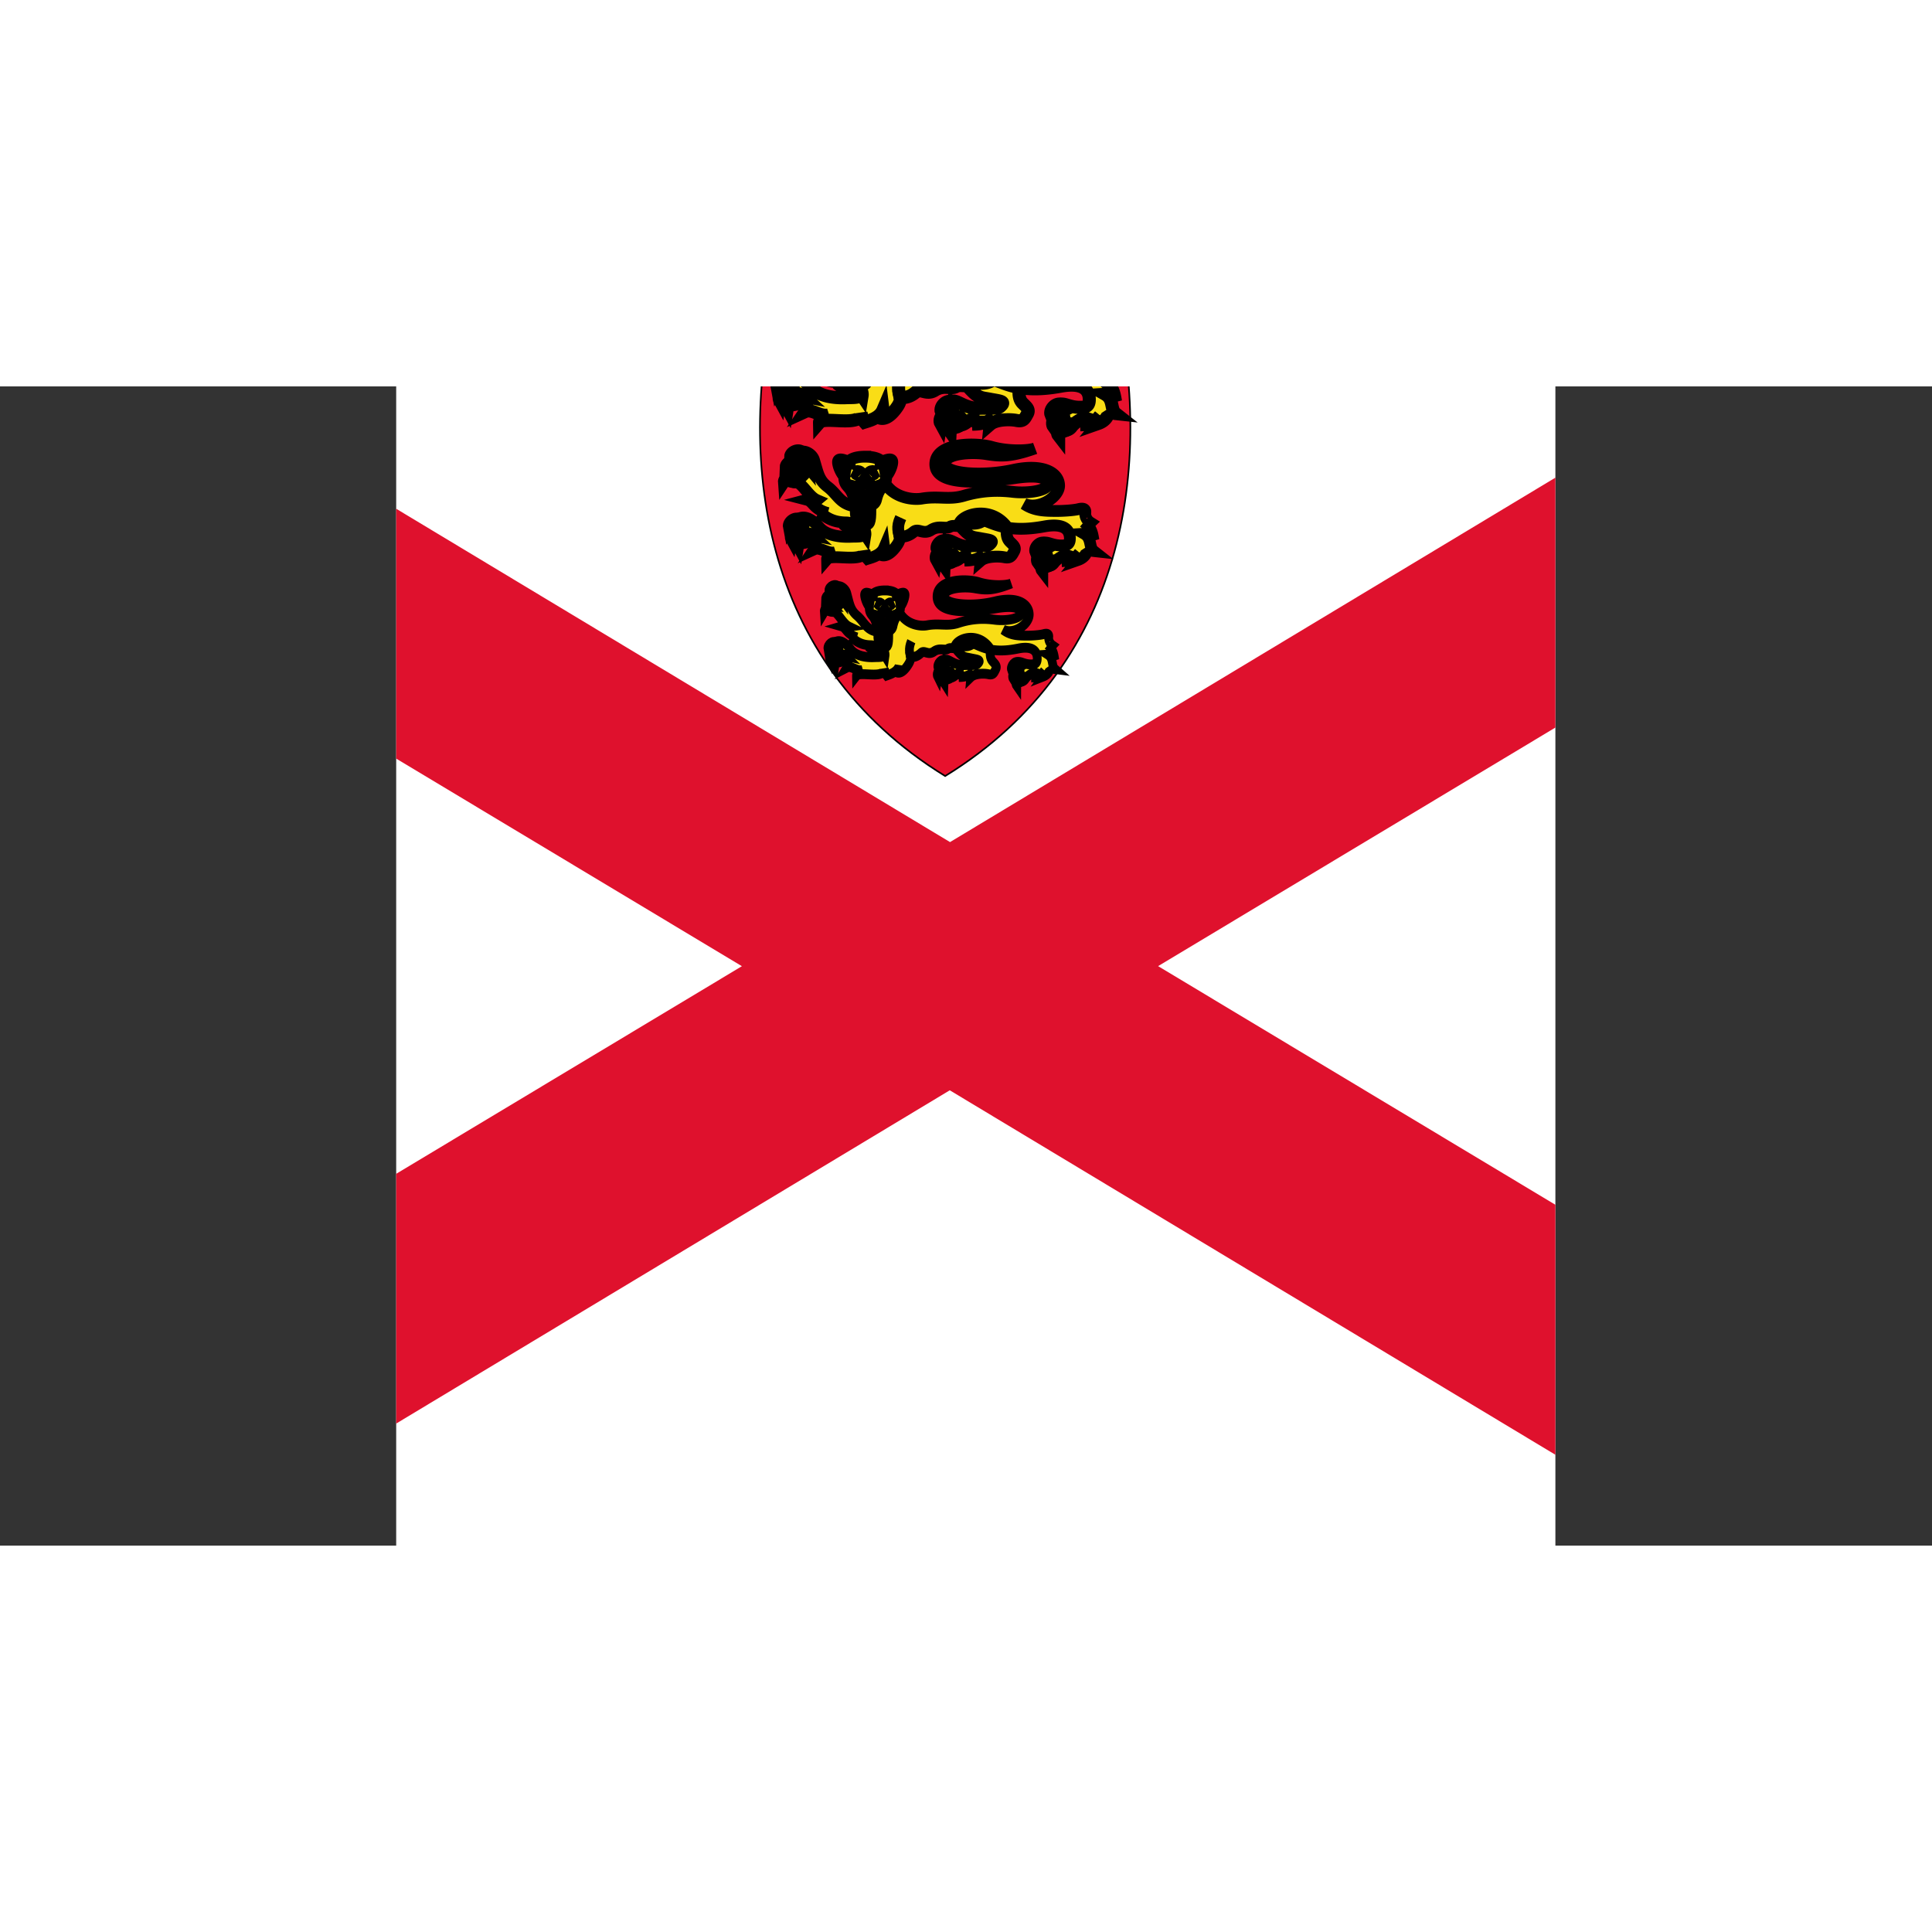 <svg xmlns="http://www.w3.org/2000/svg" xmlns:xlink="http://www.w3.org/1999/xlink" height="512" width="512" viewBox="0,0 30,18"><rect x="0" y="0" width="30" height="18" fill="#333333" stroke="none"/><defs><clipPath id="a"><path fill-opacity=".67" d="M6.152 0h18v18h-18z"/></clipPath></defs><g clip-path="url(#a)"><path fill="#fff" d="M-10.254-6h50.01v30.006h-50.01z"/><path d="M-10.254-6v1.927L11.52 9.003-10.254 22.08v1.926h3.282l21.72-13.076 21.727 13.076h3.28V22.08L17.983 9.002 39.756-4.073V-6h-3.284L14.752 7.076-6.973-6h-3.284z" fill-rule="evenodd" fill="#df112d"/><g transform="matrix(.203 0 0 .203 -9.649 -6.038)"><path d="M132.66 22.233c3.156 12.778 1.425 28.56-12.83 37.316-14.254-8.758-15.985-24.54-12.828-37.318 3.36-3.055 18.632-4.938 25.658 0z" stroke="#000" stroke-width=".125" fill="#e8112d"/><path d="M119.81 19.667c5.226 0 10.093 1.383 12.962 3.176.563-4.405 2.56-8.81 4.918-12.142-2.46-.05-3.56 1.258-3.586 2.615-.615-1.742-3.023-1.64-3.766-.69 2.69 1.817.615 5.045-1.818 4.38-1.143-.314-1.747-1.11-1.96-2.268a1.322 1.322 0 1 0-.565-.088c-.77 1.255-2.148 1.63-3.136 1.355-1.283-.36-1.82-1.512-1.82-2.536 0-2.665 2.56-3.075 3.33-2.614-.05-1.793-2.87-3.227-3.74-1.742.972-1.742.92-4.2-.82-5.84-1.74 1.64-1.794 4.098-.82 5.84-.87-1.485-3.69-.05-3.74 1.742.77-.46 3.33-.05 3.33 2.613 0 1.023-.538 2.176-1.82 2.535-.987.276-2.366-.1-3.136-1.356a1.31 1.31 0 0 0 .552-.4 1.322 1.322 0 1 0-1.115.487c-.213 1.157-.82 1.954-1.96 2.267-2.433.666-4.51-2.562-1.82-4.38-.74-.948-3.15-1.05-3.764.69-.026-1.356-1.127-2.663-3.586-2.612 2.357 3.33 4.355 7.737 4.92 12.143 2.868-1.793 7.735-3.176 12.96-3.176z" stroke="#000" stroke-width=".125" fill="#f9dd16"/><g id="b" stroke="#000"><path d="M130.65 32.2c-.315.075-.315.48-.48.48.82-.022 1.217-.247 1.465-.66-.18.165-.023.48-.083.556.6-.21.887-.722.677-1.067.133.193.524.3.644.313-.42-.33-.12-1.082-.797-1.473.226-.014.662.24.782.542-.106-.676-.21-1.112-.768-1.488.06.068.376.128.51 0-.36-.225-.465-.6-.434-.84.04-.338-.182-.407-.603-.3-.38.093-1.247.15-1.758.15-1.053 0-1.97 0-2.842-.603 1.308.543 2.976-.6 2.976-1.546 0-1.052-1.292-1.91-3.907-1.338-2.615.572-5.8.33-5.8-.54 0-.872 2.283-.993 3.456-.812 1.17.18 2.012.3 4.207-.48-.54.21-2.285.27-3.667-.12-1.383-.392-4.78-.392-4.81 1.44-.03 1.835 3.617 1.668 6.764 1.204 1.833-.27 2.795-.09 2.795.51 0 .572-1.684.812-2.977.662-1.292-.15-2.615-.12-4.148.33-1.28.376-2.164 0-3.577.24-.684.117-2.344 0-3.163-1.352-.504.36-2.022 1.116-2.277 1.852-.36.676-.12 1.35.36 2.01.606.833-.3.707-.946.737-.886.04-2.072-.094-2.69-.797-.55-.622-1.28-1.12-1.862-.66-.3.238-.012.55.225.463.235-.087.513.087.764.197-.4-.172-.84-.038-1.014.115-.237.213.05.62.338.475.225-.112.687-.187.987.088-.324-.063-.662-.05-.824.125s-.037.428.313.412c.56-.025.705.37 1.27.288-.348.045-.544.226-.634.36.526-.24 1.107.41 1.79.256-.267.11-.696.37-.692.57.405-.466 3.126.36 3.186-.66.076.21.06.524-.15.795.35-.21 1.474-.286 1.82-1.097.03.24-.016.555-.226.63.36.118.836-.15 1.322-.87.193-.288.24-.478.206-.693.482.018.83-.103 1.207-.42.39-.33.81.27 1.47-.15.663-.422 1.234-.06 1.594-.27.36-.212.857.073 1.248-.167s.997.118 1.644-.393c1.018.372 2.206 1.063 5.12.528 1.67-.307 2.194.256 2.194 1.022 0 .526-.307.572-.54.586-.93.058-1.328-.346-1.695-.217-.246.088-.396.488-.04.625-.294.15-.256.432-.106.535s.535.01.8-.113c-.34.153-.69.428-.49.716.12.174.427.322.713-.05.287-.375.812-.688 1.146-.638zm-18.51-7.936c-.842-.346-1.126-.355-.932.33.083.294.285.707.488.895.008-.287.113-1.077.444-1.227zm2.63 0c.842-.346 1.126-.355.932.33-.083.294-.286.707-.49.895-.006-.287-.11-1.077-.442-1.227zm-1.31-.462c1.593 0 1.792.748 1.784 1.68-.007 1.007-.548.66-.856 1.953-.12.506-.523.534-.928.534-.406 0-.808-.03-.93-.536-.306-1.292-.848-.946-.855-1.953-.008-.93.19-1.68 1.785-1.68zm-4.1 3.693c-.406-.24-.668-.074-.833-.03.526.136.547.81 1.75 1.127-.27-.075-.42.075-.677-.06.496.39 1.052.843 2.225.857.654.005.202.344-.226.15.442.457 1.32.08 1.877.915.105-.646-1.037-1.668-.51-2.405-1.623-.068-1.756-.967-2.69-1.682-.762-.582-.83-1.173-1.166-2.28-.152-.5-.74-.814-1.064-.695-.284.104-.388.35-.144.535.244.184.556.21.623.676-.317-.38-.792-.517-1.02-.28-.14.145-.083.482.216.513.488.05.138.525.69.99-.49-.552-.914-.602-1.177-.302-.157.18 0 .5.338.465.49-.05 1.057 1.19 1.79 1.505zm13.07 4.644c-.256.043-.18.464-.526.494.827 0 1.247-.195 1.638-.51-.18.104-.255.375-.27.525.436-.377 1.473-.407 2.014-.3s.63-.15.826-.497c.196-.346-.075-.542-.345-.812-.27-.27-.33-.645-.27-1.277-1.444-1.923-4.03-.992-4.06-.15.933 1.082 1.053.962 1.835 1.112.78.15 1.26.15.736.586-.18.15-.932.08-1.518.107-1.31.057-1.91-.906-2.298-.406-.32.41.01.594.66.57-.45.005-1.047-.02-.945.4.172.706.847-.13 1.11.16-.225-.054-.575.084-.588.296-.014.213.5.488 1.06.04a1.64 1.64 0 0 1 .94-.338z" fill="#f9dd16"/><path d="M123.55 29.206c-.47-.172-.9-.277-1.45-.163m-5.62-.06c-.386.83-.152 1.24-.095 1.624m-4.015-5.555c.265.133.414-.242.803.156-.107-.116-.24.308-.538.026m1.895-.182c-.265.133-.414-.242-.803.156.107-.116.24.308.538.026m-.535-.027c-.09.075-.1-.06-.03.295.127.65.278.956-.25.956-.537 0-.374-.305-.247-.956.07-.355.06-.22-.03-.295" fill="none"/><path d="M113.46 27.706c.428 0 .676-.007.61-.61-.03-.24.292-.336.18-.728.12.48-.79.435-.79.217 0 .218-.91.264-.79-.217-.112.392.208.488.18.73-.066.6.182.608.61.608z" fill="#ff0016"/><path d="M113.07 26.49l-1.028-.288m1.028.34l-1.148-.01m1.158.07l-.98.262m1.74-.375l1.028-.29m-1.028.34l1.148-.01m-1.158.07l.98.263"/><path d="M108.13 23.414c-.3-.372-1.048-.058-1.063.404.253-.3.666.132.89.04.157-.062.294-.293.173-.444zm-.38.88c-.3-.37-1.047-.057-1.062.405.252-.3.665.13.89.04.157-.063.294-.294.172-.446zm-.2 1.185c-.34-.338-1.047.06-1.01.52.218-.327.676.055.89-.06.148-.08.258-.325.12-.46zm.36 3.667c-.376-.295-1.033.18-.944.634.18-.35.678-.02.877-.16.138-.097.22-.353.067-.473zm-.02.803c-.448-.164-.928.49-.703.894.062-.387.638-.23.785-.423.102-.132.1-.4-.082-.47zm.57.6c-.448-.164-.928.49-.704.894.063-.387.64-.23.786-.423.102-.132.1-.4-.082-.47zm11.74 1.164c-.448-.165-.928.49-.703.893.063-.387.638-.23.785-.423.102-.134.1-.403-.082-.47zm.61.544c-.464-.113-.866.592-.597.968.018-.392.608-.3.732-.51.086-.145.054-.412-.135-.458zm-.43-1.316c-.414-.24-.998.325-.845.76.128-.37.668-.117.846-.283.125-.117.17-.38 0-.48zm8.35.94c-.464-.112-.866.593-.597.97.02-.393.61-.302.732-.51.086-.146.054-.413-.135-.46zm.02-.736c-.42-.225-.985.36-.818.79.115-.375.664-.14.836-.313.12-.12.154-.385-.018-.477zm.32 1.396c-.468-.093-.84.63-.554.993.002-.392.595-.327.71-.542.08-.15.035-.413-.156-.45zm-15.58-5.197c.294 0 .413.086.413.617 0 1.125-.013 1.61-.375 1.61-.363 0-.338-.46-.338-1.287 0-.43 0-.646-.087-.61 0-.282.125-.33.387-.33z" fill="#0051ba"/></g><use xlink:href="#b" transform="matrix(.9 0 0 .9 11.6 13.7)" height="18" width="30"/><use xlink:href="#b" transform="matrix(.67 0 0 .75 39.2 27.5)" height="18" width="30"/></g></g></svg>